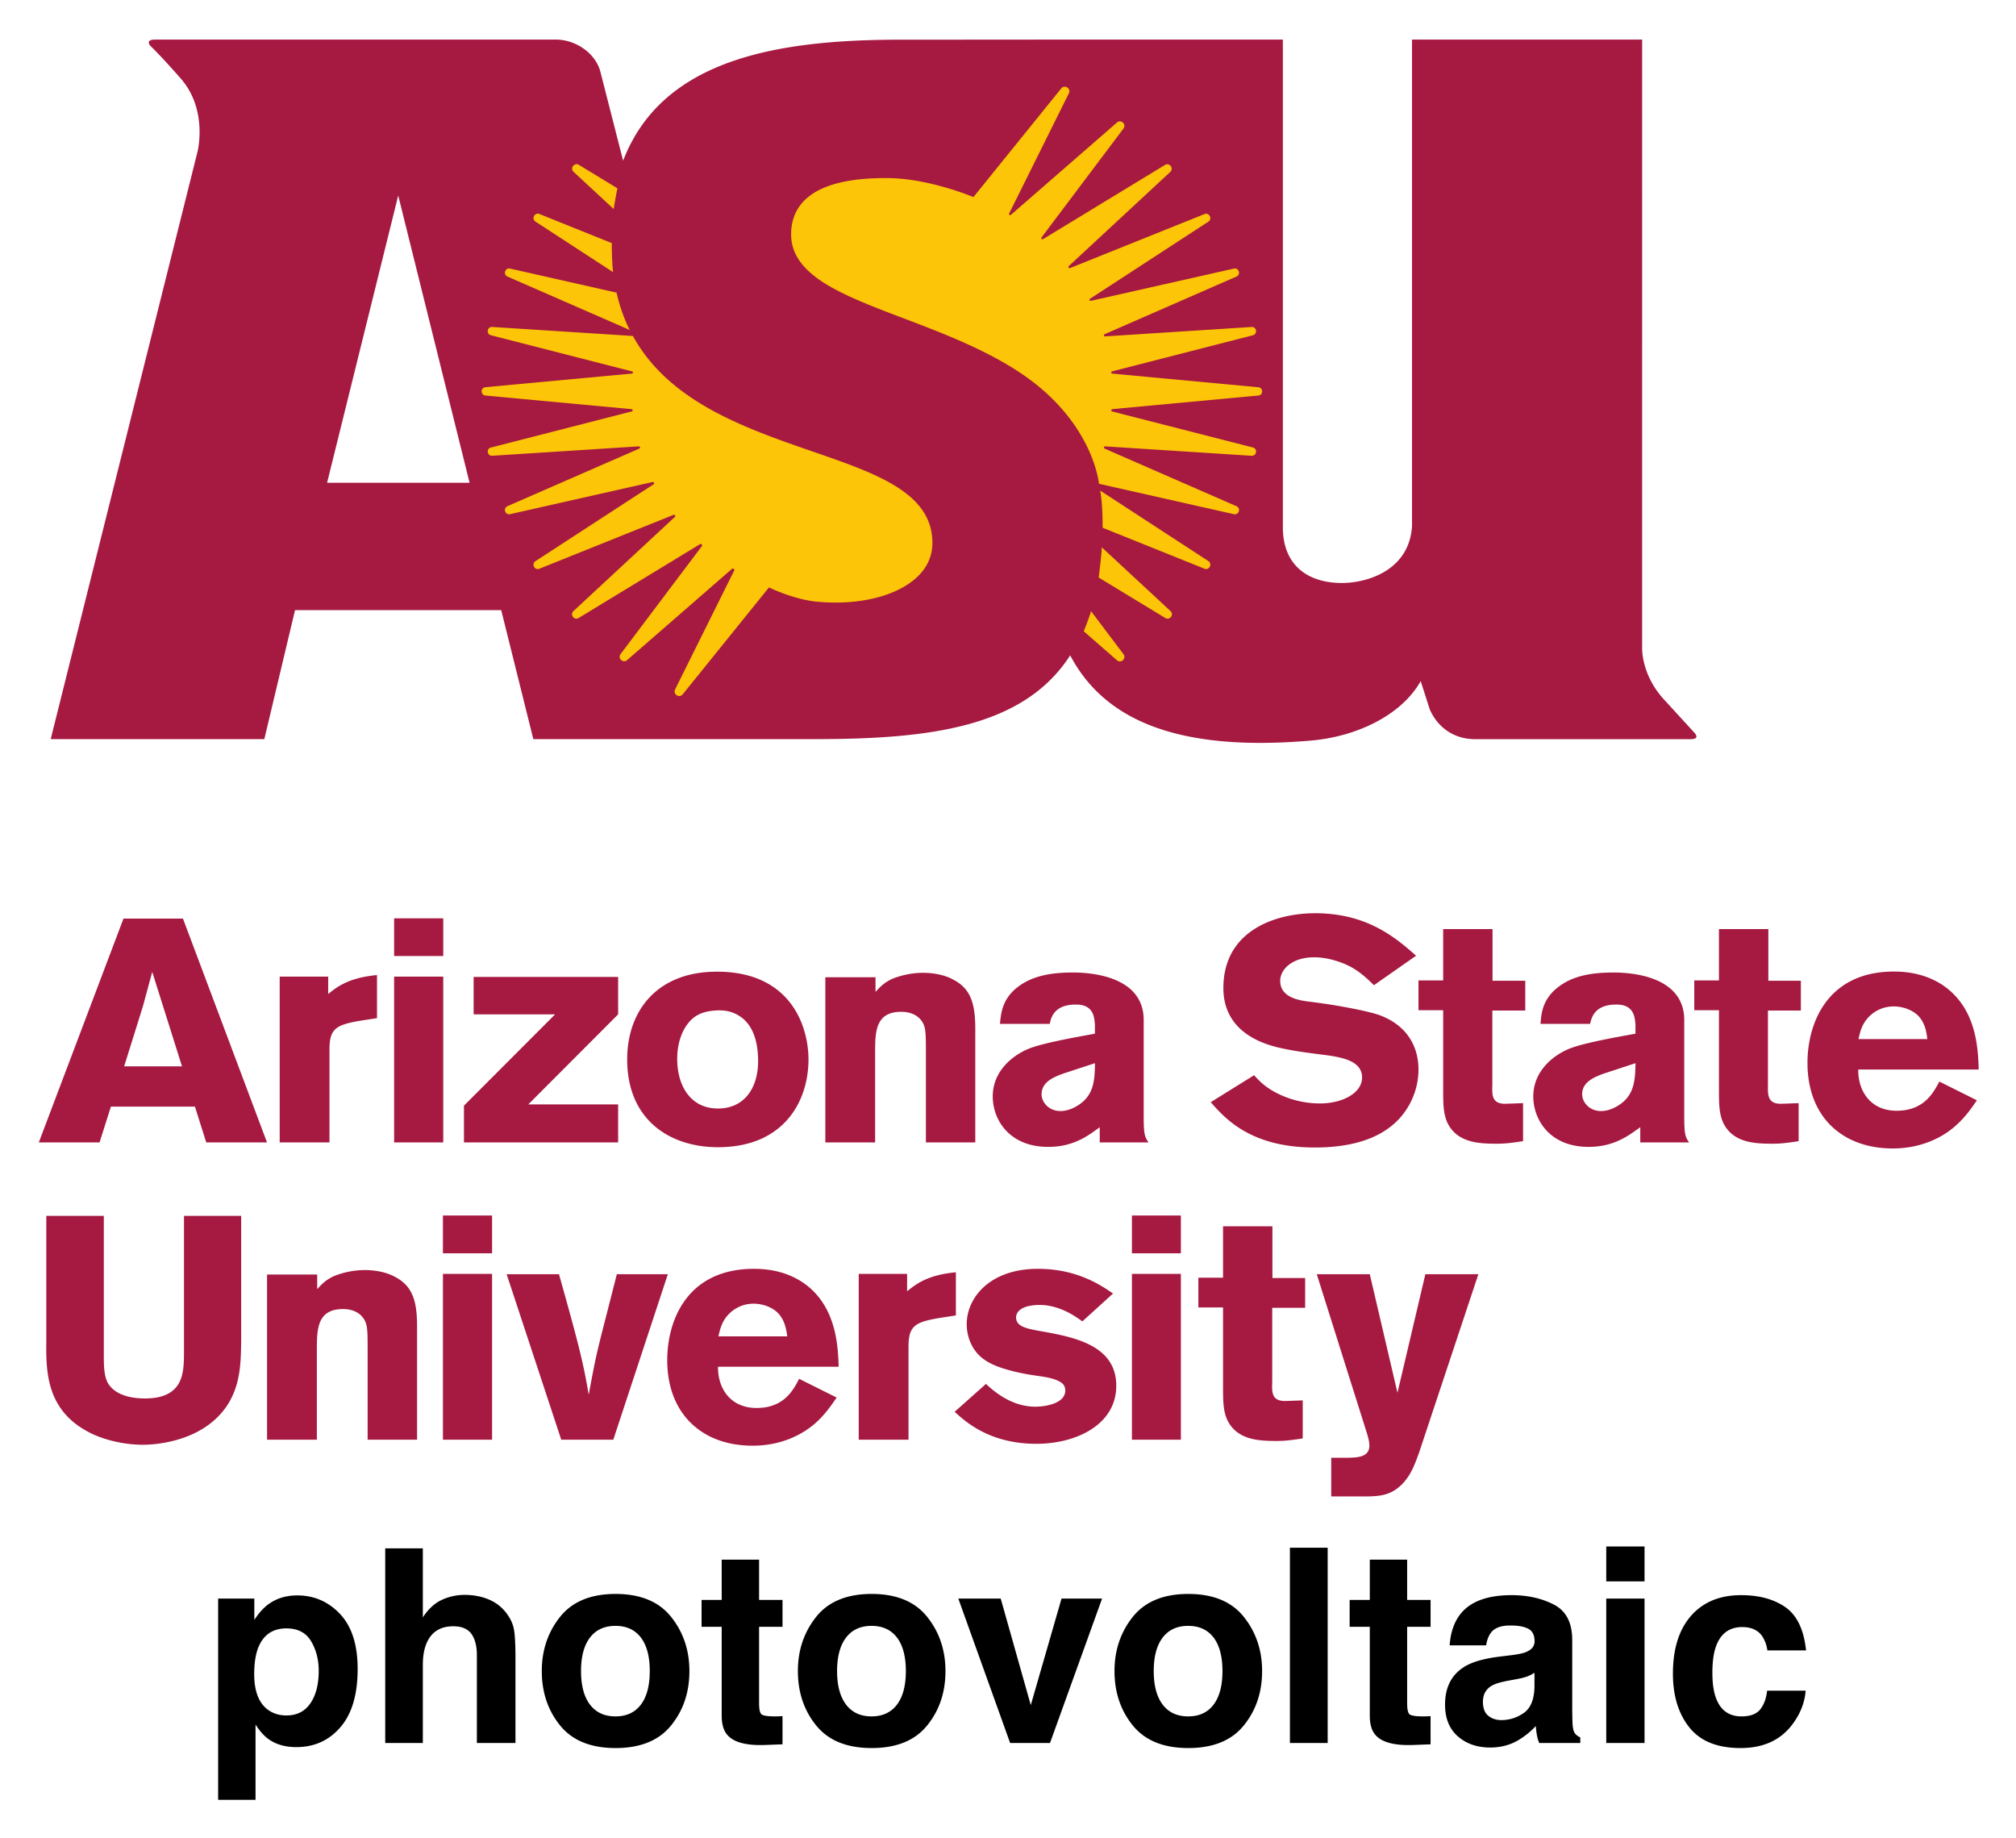 <svg xmlns="http://www.w3.org/2000/svg" role="img" viewBox="-6.80 35.20 353.34 322.09"><title>photovoltaic logo</title><path fill="#a61941" d="M125.273 263.668c1.548 0 3.167.555 4.257 1.611 1.231 1.277 1.478 2.888 1.652 4.112h-12.065c.28-1.224.562-2.556 1.758-3.836a6.034 6.034 0 0 1 4.398-1.888zm98.715-5.167l8.832 28.004c.176.611.387 1.328.387 2.049 0 2.057-2.216 2.063-3.623 2.114h-3.062v6.78h6.298c2.251-.054 4.257-.165 6.297-2.332 1.478-1.611 2.075-3.391 2.779-5.282L252.31 258.5h-9.288l-4.89 20.78-4.854-20.78h-9.289zm-141.99 0l9.57 29.002h9.125l9.559-29.002h-8.939l-1.814 7.111c-1.757 6.834-1.922 7.555-3.114 14.001-.962-5.555-1.587-8.221-5.213-21.111H82zm109.592 29.002h8.58v-29.058h-8.58v29.058zm-120.758 0h8.616v-29.058h-8.616v29.058zm89.904-29.34c-4.539.444-6.615 1.728-8.55 3.337v-3.054h-8.478v29.058h8.725V271.17c0-3.669 1.231-4.278 5.416-4.999l2.886-.444v-7.563zm-103.613-.384c-2.099 0-4.027.497-5.386 1.053-1.532.722-2.091 1.386-2.942 2.278v-2.554h-8.787v28.947h8.727v-15.668c0-3.61 0-7.226 4.588-7.226 1.698 0 3.23.67 3.913 2.226.337.78.398 1.721.398 4.333v16.334h8.665v-19.839c0-4.499-.795-7.111-3.913-8.719-1.527-.834-3.504-1.167-5.262-1.167zm117.967-.221c-8.268 0-12.454 4.945-12.454 9.722 0 2.167.879 4.168 2.181 5.445s3.13 1.998 4.923 2.5c1.304.387 2.676.666 3.976.889 1.689.278 3.731.444 5.031 1.115.528.273 1.16.66 1.16 1.662 0 2.166-3.2 2.827-5.277 2.827-3.306 0-6.226-1.714-8.618-3.994l-5.489 4.884c1.866 1.726 6.121 5.615 14.319 5.615 6.965 0 14.002-3.334 14.002-10.168 0-6.89-6.896-8.447-12.843-9.501-2.848-.5-4.713-.833-4.713-2.501 0-.831.773-2.163 4.185-2.163 2.042 0 4.645.777 7.425 2.883l5.381-4.886c-2.04-1.386-6.226-4.33-13.191-4.33zm-49.746 0c-11.68 0-15.198 8.998-15.198 16.002 0 9.501 6.192 14.995 14.953 14.995 4.784 0 8.619-1.769 11.187-4.106 1.513-1.387 2.533-2.835 3.553-4.336l-6.579-3.278c-1.055 2.057-2.709 5.11-7.458 5.11-4.714 0-6.826-3.615-6.755-7.226h21.143c-.105-3.276-.352-8.942-4.187-12.995-3.799-4.002-8.901-4.165-10.66-4.165zm82.216-7.449v9.004h-4.326v5.215h4.326v14.002c0 2.782.036 4.835 1.232 6.556 1.863 2.667 5.171 2.84 8.161 2.84 1.583 0 2.709-.169 4.573-.446v-6.665l-3.095.107c-2.322 0-2.322-1.493-2.251-3.275V264.39h5.768v-5.223h-5.735v-9.059h-8.654zM1.315 248.277v21.886c-.055 5.335-.055 12.23 7.648 16.123 2.717 1.384 6.287 2.105 9.288 2.105 1.703 0 10.601-.337 14.907-7.114 2.205-3.556 2.259-7.334 2.314-11.114v-21.886H25.446v24.386c-.057 3.057-.057 7.614-6.856 7.614-2.492 0-5.212-.611-6.46-2.664-.68-1.224-.735-2.886-.735-4.887v-24.448H1.315zm190.274 6.559h8.58v-6.62h-8.58v6.62zm-120.758 0h8.616v-6.62h-8.616v6.62zm209.024-33.317c-.071 3.001-.176 5.67-3.062 7.445-.914.559-1.934.945-2.989.945-2.04 0-3.306-1.555-3.306-2.946 0-2.222 2.286-3.054 3.764-3.61l5.594-1.833zm-94.742 0c-.035 3.001-.174 5.67-3.059 7.445-.916.559-1.936.945-2.991.945-2.04 0-3.308-1.555-3.308-2.946 0-2.222 2.287-3.054 3.764-3.61l5.594-1.833zm-65.515-9.251c1.196.047 2.672.387 4.046 1.637 1.654 1.555 2.427 4.061 2.427 7.285 0 4.555-2.322 8.274-7.037 8.274-4.854 0-7.141-4.053-7.141-8.666 0-1.999.421-4 1.478-5.667 1.196-1.832 2.674-2.667 5.172-2.837a8.19 8.19 0 0 1 1.055-.026zm205.523-.694c1.511 0 3.164.553 4.257 1.611 1.231 1.275 1.476 2.888 1.617 4.109h-12.066c.282-1.221.564-2.556 1.758-3.833a6.05 6.05 0 0 1 4.434-1.888zm-248.908-5.169v6.558h14.279l-15.976 16.002v6.444h27.024v-6.665H85.793l15.748-15.781v-6.558H76.214zm-13.936 29.003h8.61V206.35h-8.61v29.058zm-3-29.333c-4.534.444-6.633 1.72-8.557 3.328v-3.053h-8.499v29.058h8.725v-16.334c0-3.668 1.245-4.278 5.435-5.001l2.896-.444v-7.553zm95.675-.391c-2.074 0-4.009.502-5.381 1.058-1.513.722-2.077 1.387-2.921 2.278v-2.56h-8.795v28.949h8.725V219.74c0-3.612 0-7.224 4.573-7.224 1.725 0 3.238.67 3.94 2.225.317.777.388 1.721.388 4.333v16.334h8.654v-19.833c0-4.501-.773-7.115-3.905-8.725-1.511-.834-3.518-1.167-5.278-1.167zm121.056-.054c-3.482 0-7 .443-9.709 2.554-2.674 2.054-2.956 4.448-3.097 6.449h8.691c.247-1.055.738-3.39 4.61-3.39 3.095 0 3.236 2.218 3.341 3.551v1.557c-3.694.668-9.288 1.669-11.68 2.669-2.427 1-6.227 3.668-6.227 8.336 0 4.055 2.885 8.832 9.674 8.832 4.363 0 6.861-1.838 9.077-3.449v2.669h8.55c-.669-1-.844-1.445-.844-4.557v-16.886c0-7.501-8.762-8.336-12.385-8.336zm-94.739 0c-3.485 0-6.967.443-9.711 2.554-2.638 2.054-2.92 4.448-3.095 6.449h8.724c.209-1.055.738-3.39 4.573-3.39 3.132 0 3.236 2.218 3.343 3.551v1.557c-3.659.668-9.288 1.669-11.68 2.669-2.428 1-6.227 3.668-6.227 8.336 0 4.055 2.885 8.832 9.711 8.832 4.363 0 6.859-1.838 9.041-3.449v2.669h8.548c-.669-1-.844-1.445-.844-4.557v-16.886c0-7.501-8.759-8.336-12.382-8.336zm-161.388-.113l5.218 16.556h-10.14l3.281-10.499 1.643-6.057zm98.238-.02c-9.964.301-14.994 7.022-14.994 15.357 0 10.723 7.607 15.391 15.908 15.391 11.575 0 15.867-8.057 15.867-15.391 0-5.279-2.639-14.67-14.705-15.337a24.605 24.605 0 0 0-2.075-.02zm207.036-.034c-11.645 0-15.163 9.003-15.163 16.003 0 9.505 6.158 15 14.953 15 4.749 0 8.618-1.776 11.152-4.109 1.546-1.39 2.568-2.832 3.588-4.333l-6.579-3.283c-1.09 2.057-2.744 5.114-7.493 5.114-4.68 0-6.79-3.612-6.72-7.222h21.109c-.106-3.28-.317-8.944-4.187-12.999-3.799-4.002-8.901-4.171-10.66-4.171zm-30.678-7.446v9.003h-4.326v5.221h4.326v14.002c0 2.781.036 4.836 1.232 6.559 1.865 2.667 5.171 2.829 8.161 2.829 1.583 0 2.709-.166 4.573-.446v-6.662l-3.095.113c-2.322 0-2.322-1.504-2.287-3.283v-13.059h5.771v-5.221h-5.7v-9.057h-8.656zm-48.336 0v9.003h-4.328v5.221h4.328v14.002c0 2.781.035 4.836 1.231 6.559 1.865 2.667 5.172 2.829 8.161 2.829 1.584 0 2.709-.166 4.61-.446v-6.662l-3.132.113c-2.321 0-2.321-1.504-2.251-3.283v-13.059h5.769v-5.221h-5.735v-9.057h-8.654zm-231.3-1.833L0 235.41l10.649-.005 1.988-6.275h14.729l1.982 6.275h10.649l-14.731-39.227-10.424.003zm47.437 6.558h8.61v-6.61h-8.61v6.61zm161.418-7.501c-6.896 0-16.077 3.001-16.077 13.112 0 8.447 8.304 10.168 10.764 10.668 2.148.444 4.363.719 6.544.997 2.954.388 7.002.89 7.002 4.002 0 2.723-3.412 4.555-7.388 4.555a16.72 16.72 0 0 1-7.704-1.888c-1.971-1.055-2.817-1.947-3.835-3.057l-7.599 4.724c2.498 2.832 6.965 7.942 18.224 7.942 5.628 0 11.398-1.165 15.021-5.274a12.82 12.82 0 0 0 3.167-8.336c0-4.445-2.321-7.942-6.894-9.609-2.253-.778-7.987-1.838-12.242-2.338-1.69-.222-5.102-.665-5.102-3.665 0-1.891 1.971-4.111 5.947-4.111 2.568 0 5.099.948 6.508 1.724 1.583.889 2.742 1.947 3.975 3.168l7.388-5.169c-3.482-3.056-8.48-7.446-17.696-7.446zm-5.652-153.108v85.495c0 6.014 3.64 9.543 9.9 9.733 4.353.142 12.242-1.904 12.739-9.979V42.137l40.333-.002-.002 106.789c.012.939.281 5.048 3.913 8.952l5.355 5.847c.519.713.19 1.018-.834 1.018h-37.657c-3.917 0-6.671-2.201-7.995-5.211l-1.594-4.967c-3.367 5.984-11.224 9.737-19.253 10.423-23.049 1.986-36.113-3.415-42.181-14.939-8.112 12.628-24.566 14.683-44.805 14.683H86.675l-5.628-22.601H44.908l-5.382 22.601H2.086L27.818 61.79s1.873-7.33-2.931-12.82c-3.467-3.972-5.375-5.782-5.375-5.782-.521-.718-.146-1.049.878-1.049l-.002-.004h70.218c3.373 0 6.765 2.224 7.755 5.375l4.053 15.851c6.867-17.897 27.156-21.207 48.66-21.207l16.592-.008 11.094-.011 39.284-.002zm-155.05 27.33l-12.467 50.341h24.975L62.995 69.463z"/><path fill="#fcc507" d="M184.431 142.307c-.44 1.454-1.283 3.525-1.283 3.525l5.818 5.077c.709.617 1.704-.313 1.139-1.066l-5.674-7.536zm1.879-11.191c-.083 1.871-.551 5.29-.551 5.29l11.673 7.092c.788.482 1.6-.584.922-1.21l-12.044-11.172zm-.286-9.948c.471 2.345.426 6.514.426 6.514l17.839 7.176c.853.344 1.456-.839.69-1.339l-18.955-12.351zM79.471 92.5c-.891-.054-1.103 1.224-.236 1.446l24.756 6.343c.209.054.184.355-.029.38l-25.686 2.39c-.88.081-.88 1.37 0 1.454l25.632 2.388c.221.025.244.34.027.4l-24.699 6.331c-.861.223-.655 1.498.236 1.441l25.694-1.65c.223-.015.298.302.09.39l-23.108 10.09c-.82.357-.421 1.598.455 1.404l24.968-5.63c.242-.054.375.265.177.4l-20.694 13.46c-.759.496-.156 1.669.686 1.331l23.504-9.437c.227-.094.413.194.238.361l-17.77 16.495c-.676.626.125 1.692.912 1.21l21.28-12.939a.24.24 0 0 1 .311.348l-14.245 18.919c-.565.755.44 1.675 1.149 1.055l18.369-15.986a.25.25 0 0 1 .388.296l-10.348 20.822c-.426.857.736 1.604 1.337.857l15.112-18.727s4.289 2.113 8.375 2.497c7.255.688 13.846-.903 17.455-4.189 1.875-1.704 2.812-3.775 2.812-6.114 0-8.773-9.783-12.155-21.17-16.07-11.692-4.059-25.006-8.654-31.316-20.189L79.471 92.5zm3.131-10.233c-.876-.198-1.274 1.043-.455 1.4l21.416 9.357c-.945-1.848-1.806-4.299-2.297-6.541l-18.665-4.216zm4.568-9.564c-.49.209-.686.957-.117 1.331l13.596 8.855c-.161-1.539-.232-3.579-.225-5.092L87.74 72.703a.714.714 0 0 0-.569 0zm6.913-8.713c-.53.127-.864.849-.353 1.32l7.032 6.523c.156-1.047.426-2.53.649-3.636l-6.76-4.107a.73.73 0 0 0-.567-.1zM179.72 50.4a.799.799 0 0 0-.528.307l-15.379 19.03s-7.722-3.273-15-3.331c-6.781-.054-11.798 1.156-14.56 3.855-1.598 1.569-2.395 3.582-2.395 6.007 0 3.308 1.871 6.041 5.87 8.575 3.586 2.238 8.546 4.143 13.817 6.128 6.861 2.614 14.67 5.559 21.068 9.969 12.244 8.442 13.204 19.036 13.204 19.036l23.644 5.332c.872.194 1.268-1.047.448-1.404l-23.106-10.09c-.204-.088-.125-.398.098-.39l25.657 1.65c.899.056 1.099-1.235.227-1.46l-24.662-6.312c-.223-.056-.2-.375.027-.4l25.594-2.388c.889-.079.889-1.373 0-1.454l-25.594-2.39c-.227-.021-.246-.33-.027-.39l24.662-6.324c.868-.221.672-1.514-.227-1.454l-25.657 1.646c-.223.013-.302-.288-.098-.38l23.106-10.1c.82-.357.423-1.598-.448-1.4l-25.066 5.653a.2.2 0 0 1-.152-.361l20.74-13.508c.763-.499.156-1.671-.693-1.329l-23.558 9.462a.21.21 0 0 1-.219-.342l17.789-16.504c.68-.634-.125-1.713-.922-1.231l-21.37 13.001c-.19.115-.394-.121-.263-.298l14.359-19.082c.565-.751-.43-1.675-1.139-1.058l-18.585 16.176c-.167.146-.407-.046-.305-.244l10.455-21.045c.319-.64-.25-1.222-.811-1.158z"/><path d="M47.727 322.823c.885 1.499 1.334 3.23 1.334 5.178 0 2.371-.482 4.267-1.453 5.687-.964 1.427-2.371 2.14-4.214 2.14-1.268 0-2.371-.35-3.296-1.044-1.565-1.195-2.345-3.263-2.345-6.202 0-1.856.231-3.388.693-4.597.898-2.279 2.549-3.415 4.947-3.415 1.995 0 3.441.753 4.333 2.252zm5.086-4.762c-2.054-2.18-4.557-3.269-7.516-3.269-2.028 0-3.778.561-5.244 1.691-.806.634-1.565 1.506-2.279 2.602v-3.738h-6.34v35.269h6.552v-13.189c.693 1.07 1.407 1.882 2.133 2.444 1.334 1.004 3.005 1.506 5.019 1.506 3.157 0 5.739-1.169 7.741-3.507 2.008-2.338 3.005-5.733 3.005-10.191 0-4.227-1.024-7.43-3.071-9.616zm26.075-2.549c-1.281-.542-2.701-.812-4.26-.812-1.394 0-2.721.291-3.983.872-1.261.575-2.378 1.605-3.335 3.071v-12.093h-6.591v34.106h6.591v-13.698c0-2.166.456-3.837 1.361-5.006.905-1.169 2.232-1.75 3.983-1.75 1.684 0 2.833.588 3.434 1.763.462.839.693 1.935.693 3.296v15.395h6.763v-14.86c0-2.259-.079-3.89-.238-4.887-.152-.997-.581-1.968-1.275-2.913-.819-1.116-1.869-1.942-3.144-2.483zm26.643 18.414c-1.037 1.374-2.523 2.067-4.458 2.067-1.935 0-3.428-.693-4.471-2.067-1.044-1.38-1.565-3.335-1.565-5.878 0-2.536.522-4.491 1.565-5.865 1.044-1.367 2.536-2.054 4.471-2.054 1.935 0 3.421.687 4.458 2.054 1.037 1.374 1.552 3.329 1.552 5.865 0 2.543-.515 4.498-1.552 5.878zm5.29 3.652c2.14-2.635 3.21-5.812 3.21-9.53 0-3.652-1.07-6.816-3.21-9.497-2.133-2.675-5.376-4.016-9.729-4.016-4.346 0-7.589 1.341-9.729 4.016-2.133 2.681-3.203 5.845-3.203 9.497 0 3.718 1.07 6.895 3.203 9.53 2.14 2.642 5.383 3.963 9.729 3.963 4.352 0 7.595-1.321 9.729-3.963zm-9.729-22.905zm15.072 5.621h3.527v15.58c0 1.579.376 2.748 1.116 3.507 1.149 1.189 3.282 1.73 6.406 1.625l3.137-.119v-4.947a10.747 10.747 0 0 1-.66.04c-.225.007-.436.013-.641.013-1.347 0-2.153-.132-2.411-.39-.264-.251-.396-.898-.396-1.935v-13.374h4.108v-4.716h-4.108v-7.054h-6.552v7.054h-3.527zm34.251 13.632c-1.044 1.374-2.53 2.067-4.458 2.067-1.935 0-3.428-.693-4.471-2.067-1.044-1.38-1.572-3.335-1.572-5.878 0-2.536.528-4.491 1.572-5.865 1.044-1.367 2.536-2.054 4.471-2.054 1.929 0 3.415.687 4.458 2.054 1.037 1.374 1.552 3.329 1.552 5.865 0 2.543-.515 4.498-1.552 5.878zm5.29 3.652c2.14-2.635 3.203-5.812 3.203-9.53 0-3.652-1.063-6.816-3.203-9.497-2.133-2.675-5.376-4.016-9.729-4.016-4.352 0-7.595 1.341-9.729 4.016-2.133 2.681-3.203 5.845-3.203 9.497 0 3.718 1.07 6.895 3.203 9.53 2.133 2.642 5.376 3.963 9.729 3.963 4.352 0 7.595-1.321 9.729-3.963zM145.977 314.673zm33.274.674l-5.389 18.671-5.27-18.671h-7.43l9.081 25.309h6.988l9.128-25.309zm26.656 18.579c-1.037 1.374-2.523 2.067-4.458 2.067-1.935 0-3.428-.693-4.471-2.067-1.044-1.38-1.565-3.335-1.565-5.878 0-2.536.522-4.491 1.565-5.865 1.044-1.367 2.536-2.054 4.471-2.054 1.935 0 3.421.687 4.458 2.054 1.037 1.374 1.552 3.329 1.552 5.865 0 2.543-.515 4.498-1.552 5.878zm5.29 3.652c2.14-2.635 3.21-5.812 3.21-9.53 0-3.652-1.07-6.816-3.21-9.497-2.133-2.675-5.376-4.016-9.729-4.016-4.346 0-7.589 1.341-9.729 4.016-2.133 2.681-3.203 5.845-3.203 9.497 0 3.718 1.07 6.895 3.203 9.53 2.14 2.642 5.383 3.963 9.729 3.963 4.352 0 7.595-1.321 9.729-3.963zm-9.729-22.905zm24.43 25.983v-34.225h-6.618v34.225zm3.85-20.362h3.533v15.58c0 1.579.37 2.748 1.116 3.507 1.143 1.189 3.276 1.73 6.406 1.625l3.131-.119v-4.947c-.211.02-.436.033-.66.04-.225.007-.436.013-.634.013-1.347 0-2.153-.132-2.417-.39-.264-.251-.396-.898-.396-1.935v-13.374h4.108v-4.716h-4.108v-7.054h-6.545v7.054h-3.533zm32.396 8.058v2.464c-.046 2.213-.674 3.738-1.869 4.57-1.202.839-2.516 1.255-3.936 1.255-.898 0-1.664-.251-2.285-.753-.627-.502-.944-1.321-.944-2.45 0-1.268.509-2.206 1.532-2.814.608-.357 1.605-.654 2.998-.905l1.486-.277c.74-.139 1.328-.291 1.75-.449.429-.165.845-.376 1.268-.641zm-4.016-3.091l-2.259.277c-2.549.33-4.485.872-5.799 1.631-2.404 1.394-3.599 3.646-3.599 6.756 0 2.397.746 4.253 2.239 5.561 1.493 1.308 3.388 1.962 5.673 1.962 1.796 0 3.408-.409 4.835-1.235 1.189-.693 2.246-1.539 3.157-2.53.046.575.106 1.083.185 1.532.079.449.218.931.416 1.44h7.199v-.977c-.436-.198-.76-.456-.977-.766-.211-.304-.343-.892-.39-1.763-.033-1.143-.046-2.12-.046-2.926v-11.604c0-3.051-1.077-5.125-3.23-6.228-2.153-1.096-4.61-1.645-7.384-1.645-4.26 0-7.258 1.11-9.009 3.342-1.096 1.427-1.717 3.243-1.856 5.455h6.387c.152-.977.462-1.75.925-2.318.654-.779 1.757-1.162 3.322-1.162 1.394 0 2.45.198 3.17.588.72.396 1.077 1.116 1.077 2.153 0 .852-.469 1.473-1.413 1.876-.528.238-1.4.429-2.622.581zm.343-10.587zm22.964-2.345v-6.109h-6.71v6.109zm-6.71 3.018v25.309h6.71v-25.309zm28.235 9.081h6.783c-.376-3.606-1.572-6.122-3.586-7.549-2.021-1.42-4.617-2.133-7.793-2.133-3.732 0-6.657 1.209-8.778 3.619-2.12 2.417-3.177 5.799-3.177 10.145 0 3.857.958 6.994 2.873 9.405 1.922 2.417 4.92 3.626 8.989 3.626 4.068 0 7.146-1.446 9.22-4.346 1.301-1.796 2.028-3.699 2.18-5.713h-6.756c-.139 1.334-.535 2.417-1.182 3.256-.654.832-1.75 1.255-3.296 1.255-2.186 0-3.672-1.057-4.458-3.164-.436-1.129-.654-2.622-.654-4.478 0-1.948.218-3.514.654-4.689.819-2.213 2.345-3.322 4.57-3.322 1.565 0 2.721.509 3.461 1.532.509.76.826 1.612.951 2.556zm-4.478-9.755z"/></svg>